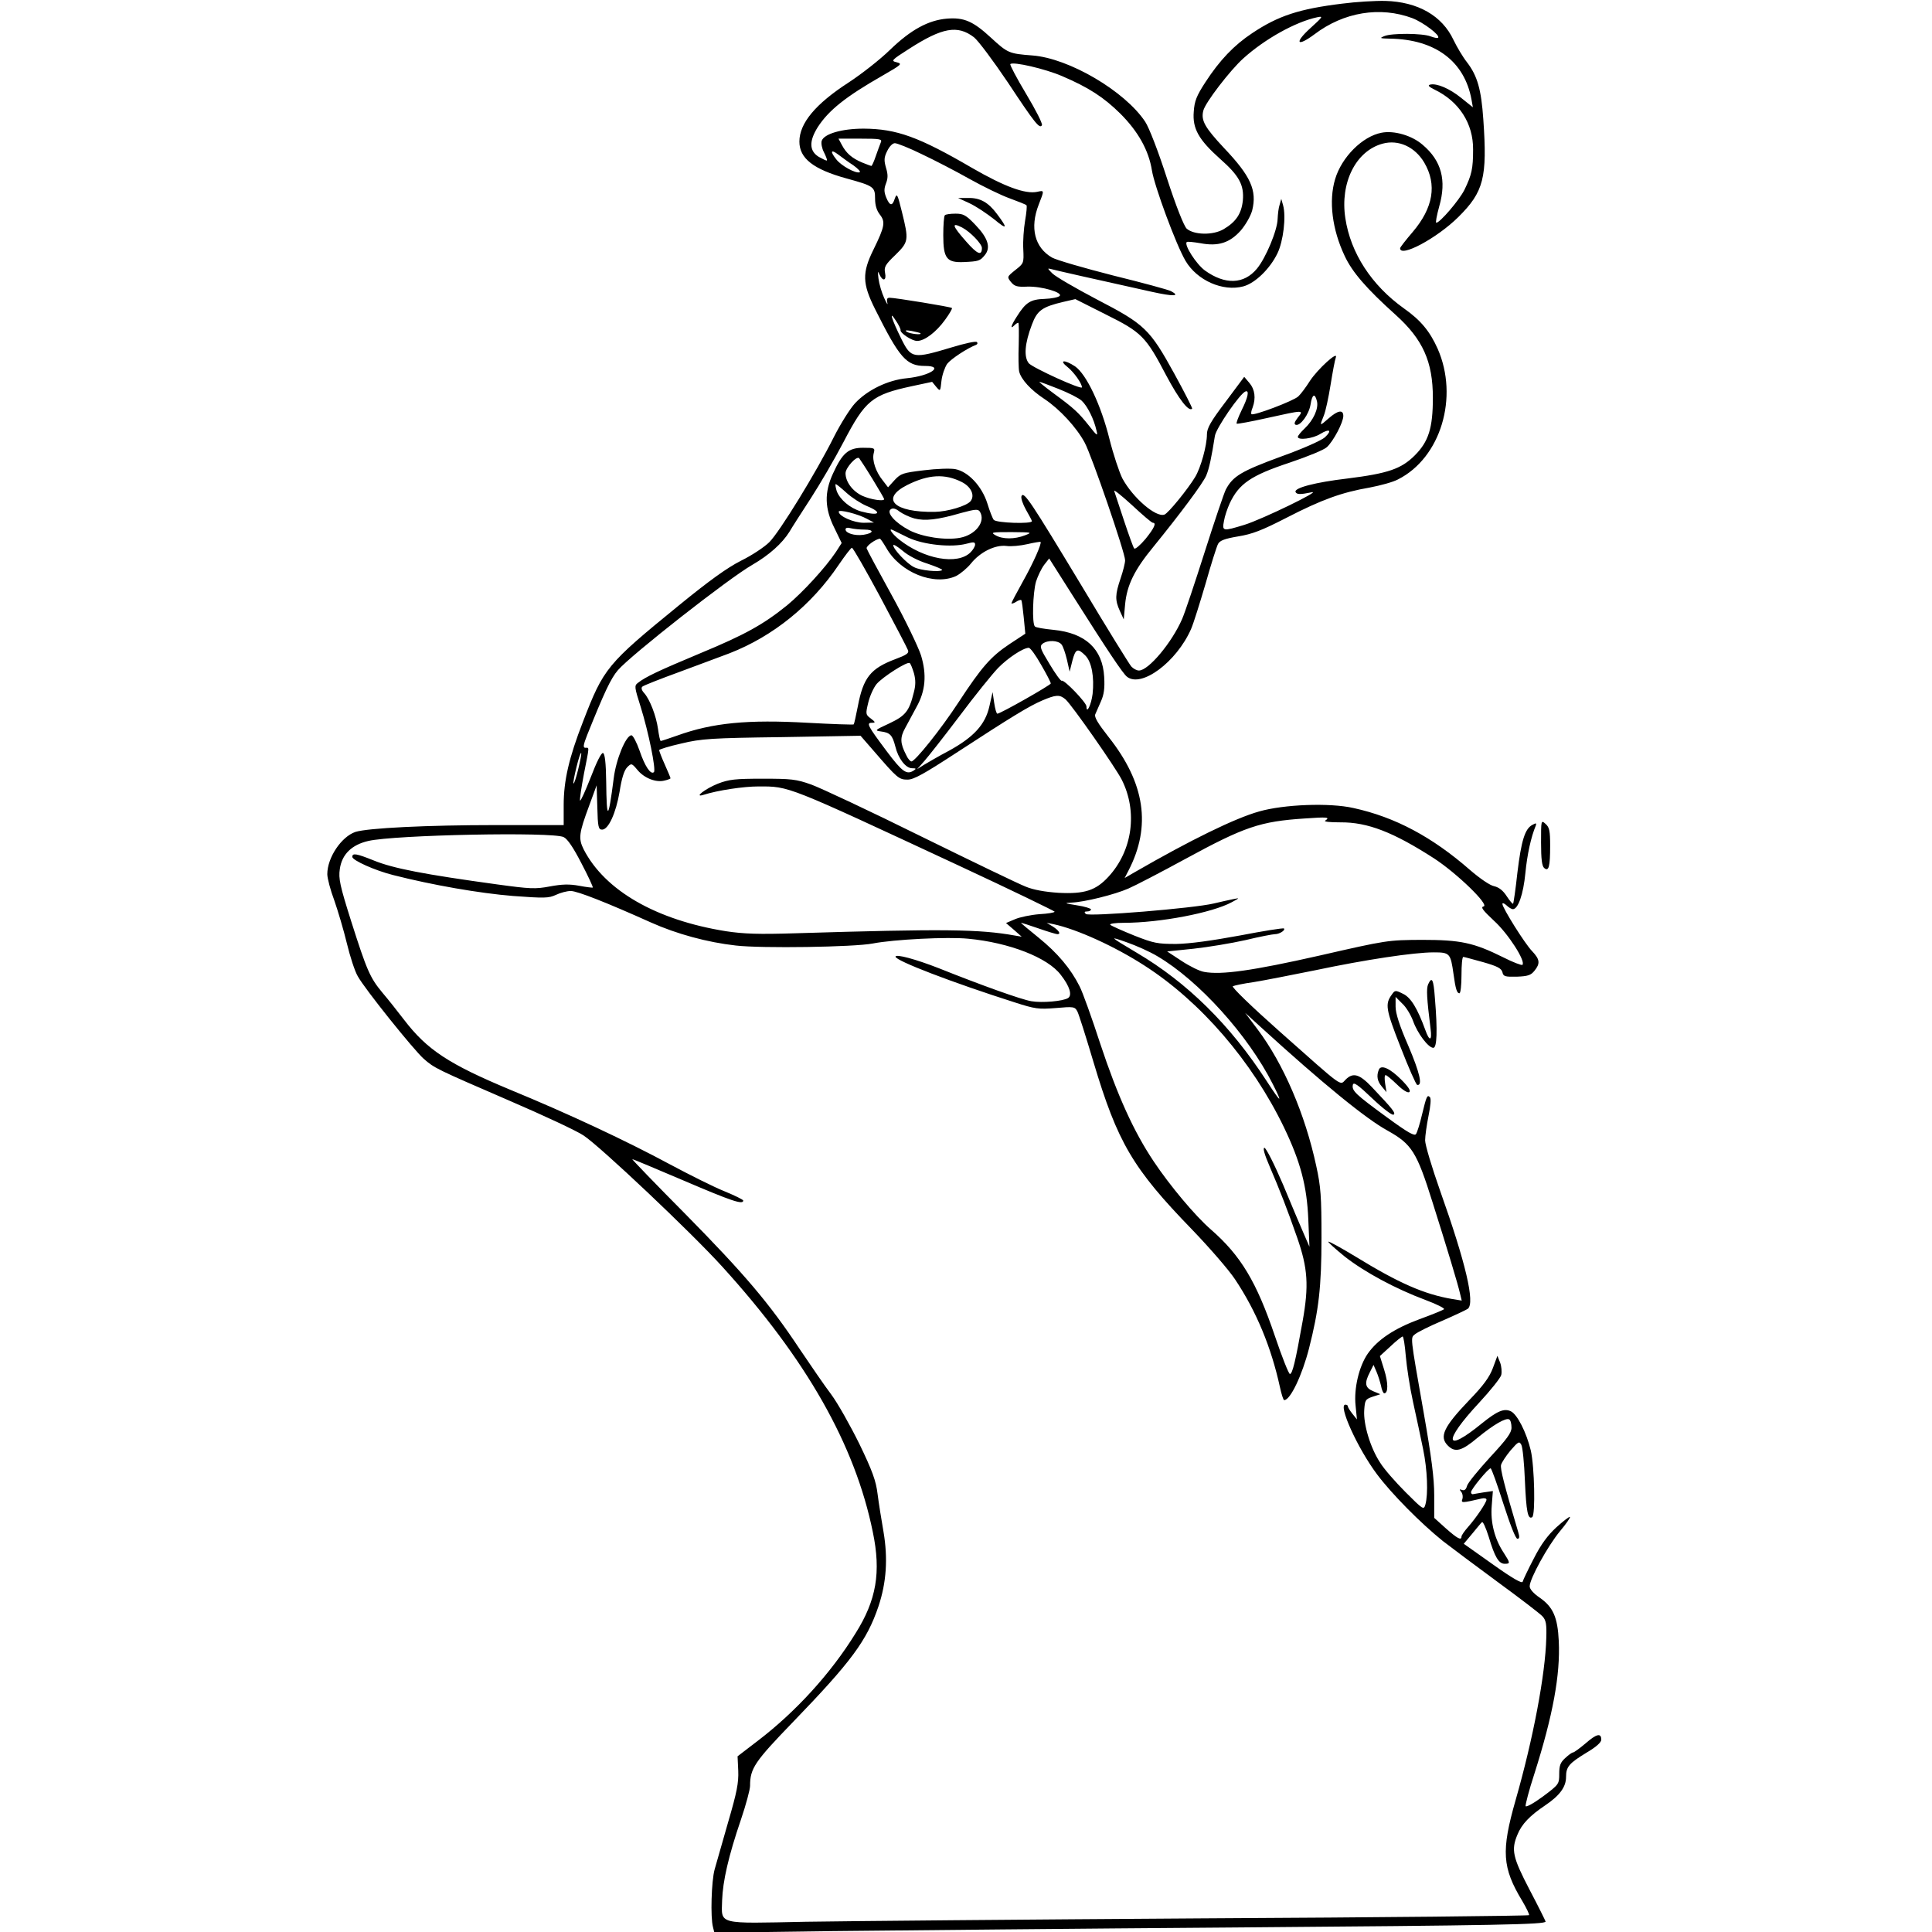 <?xml version="1.0" standalone="no"?>
<!DOCTYPE svg PUBLIC "-//W3C//DTD SVG 20010904//EN"
 "http://www.w3.org/TR/2001/REC-SVG-20010904/DTD/svg10.dtd">
<svg version="1.0" xmlns="http://www.w3.org/2000/svg"
 width="850pt" height="850pt" viewBox="0 0 850 850"
 preserveAspectRatio="xMidYMid meet">
<g transform="translate(0,850) scale(0.1,-0.1)"
fill="#000000" stroke="none">
<path d="M5905 8484 c-188 -23 -281 -53 -396 -130 -80 -53 -143 -119 -206
-216 -39 -60 -48 -83 -51 -130 -6 -74 22 -123 116 -207 84 -74 106 -115 100
-183 -6 -58 -30 -94 -84 -126 -47 -28 -131 -26 -163 2 -12 11 -47 99 -87 222
-38 118 -79 224 -96 249 -89 134 -335 279 -496 291 -103 8 -108 10 -182 78
-79 73 -119 90 -194 84 -82 -7 -159 -49 -250 -137 -44 -43 -126 -107 -181
-143 -147 -95 -218 -180 -218 -261 0 -74 62 -122 207 -162 120 -33 126 -37
126 -89 0 -29 7 -52 21 -70 25 -32 22 -52 -28 -154 -51 -103 -49 -150 7 -262
108 -216 138 -250 220 -250 87 0 22 -44 -80 -54 -84 -8 -174 -52 -228 -110
-23 -25 -64 -91 -93 -148 -79 -158 -239 -418 -284 -463 -22 -22 -78 -59 -125
-82 -61 -31 -139 -87 -275 -198 -315 -257 -329 -274 -420 -510 -62 -159 -85
-260 -85 -367 l0 -88 -297 0 c-306 0 -564 -13 -619 -30 -62 -21 -124 -113
-124 -186 0 -18 14 -71 31 -116 16 -46 41 -130 55 -188 14 -58 35 -123 48
-145 30 -55 246 -324 290 -363 48 -42 55 -45 376 -184 151 -65 299 -134 328
-154 74 -49 473 -426 609 -576 371 -408 585 -785 663 -1168 37 -177 16 -300
-76 -446 -109 -177 -264 -346 -429 -472 l-90 -69 3 -64 c2 -53 -6 -94 -44
-224 -25 -88 -52 -182 -60 -210 -14 -51 -19 -211 -7 -254 l6 -24 521 7 c287 3
1086 11 1776 16 1155 9 1360 13 1360 26 0 2 -31 65 -70 139 -75 144 -82 176
-54 243 19 47 55 84 122 129 64 43 92 81 92 125 0 45 13 60 90 107 41 24 65
45 65 57 0 31 -21 26 -69 -16 -26 -22 -51 -40 -55 -40 -5 0 -20 -11 -35 -25
-21 -19 -26 -33 -26 -69 0 -45 -1 -47 -72 -100 -42 -31 -74 -48 -76 -42 -1 7
15 70 38 140 83 261 115 438 108 586 -5 105 -25 150 -84 191 -28 19 -44 38
-44 50 0 33 80 178 133 242 27 32 47 61 44 63 -2 3 -29 -18 -59 -45 -39 -36
-68 -75 -100 -138 -25 -48 -47 -94 -49 -102 -3 -9 -45 15 -132 77 l-127 90 36
43 c20 24 39 48 44 52 4 5 17 -24 30 -65 26 -88 44 -118 70 -118 25 0 25 3 -4
48 -41 62 -59 135 -53 207 l5 65 -42 -6 c-22 -4 -44 -7 -47 -8 -4 0 -7 4 -7 9
-1 12 76 105 86 105 4 0 29 -70 56 -155 30 -93 54 -155 62 -155 9 0 10 8 4 28
-63 212 -80 280 -76 297 3 11 22 40 42 64 34 39 38 41 47 25 6 -10 13 -82 16
-159 6 -137 13 -171 32 -160 15 10 10 223 -6 293 -19 80 -60 160 -88 173 -30
14 -60 1 -127 -53 -165 -135 -173 -82 -13 90 51 55 95 110 98 123 3 14 1 38
-5 54 l-12 30 -20 -54 c-15 -40 -42 -77 -103 -140 -114 -119 -134 -162 -95
-201 32 -32 61 -24 130 34 72 59 126 90 140 81 6 -3 10 -19 10 -36 0 -23 -20
-50 -95 -131 -52 -57 -98 -113 -101 -126 -4 -16 -12 -21 -22 -17 -12 4 -12 3
-3 -9 6 -7 8 -21 5 -31 -7 -18 -2 -18 84 2 12 3 22 1 22 -5 0 -12 -44 -78 -81
-120 -16 -18 -29 -37 -29 -42 0 -19 -18 -9 -69 36 l-51 46 0 100 c0 74 -12
167 -46 361 -62 353 -59 329 -37 348 10 8 63 35 118 58 55 24 106 48 113 53
32 26 -9 201 -122 519 -36 102 -66 202 -66 222 0 19 7 68 15 108 9 44 12 76 6
82 -12 12 -15 4 -35 -78 -9 -39 -21 -77 -26 -84 -6 -11 -36 6 -129 74 -138
101 -154 116 -149 142 3 14 21 2 86 -60 45 -43 87 -75 93 -71 11 6 -2 23 -95
121 -55 58 -83 66 -116 33 -26 -26 -4 -42 -288 210 -124 110 -215 198 -208
201 6 3 47 12 91 18 44 7 166 31 270 52 223 47 435 79 523 79 71 0 74 -4 87
-96 9 -66 15 -84 26 -84 5 0 9 36 9 80 0 44 3 80 8 80 4 0 43 -11 87 -23 63
-18 80 -27 85 -44 4 -19 11 -21 63 -20 49 2 62 6 78 26 26 32 24 50 -10 86
-31 31 -131 191 -131 208 0 6 8 3 18 -6 10 -10 23 -17 28 -17 23 0 46 65 55
158 8 83 25 160 46 210 4 11 1 12 -15 3 -33 -17 -49 -70 -66 -210 -8 -74 -17
-135 -19 -137 -2 -2 -15 13 -28 33 -16 25 -34 39 -55 44 -18 3 -63 34 -106 71
-167 146 -330 233 -513 273 -105 24 -307 16 -415 -15 -107 -30 -301 -125 -549
-268 l-43 -25 17 33 c101 195 73 385 -88 588 -47 60 -64 88 -58 100 4 9 15 35
25 57 13 29 17 57 14 107 -7 123 -82 193 -223 207 -41 4 -78 10 -82 15 -13 13
-9 147 5 197 8 25 24 58 36 74 l22 28 104 -164 c152 -240 220 -342 238 -356
63 -51 218 64 282 209 11 25 39 115 64 200 24 85 49 164 55 175 8 15 29 23 88
33 62 10 104 26 213 82 155 80 244 112 366 133 47 9 103 24 125 36 188 95 268
362 174 575 -34 76 -74 125 -148 177 -143 102 -235 244 -258 397 -24 156 46
296 164 328 70 19 142 -14 183 -83 57 -97 40 -199 -51 -306 -30 -35 -55 -67
-55 -71 -1 -43 161 43 256 137 112 111 128 173 110 430 -9 131 -26 191 -71
250 -19 24 -45 68 -60 99 -50 107 -157 168 -300 172 -44 1 -129 -4 -190 -12z
m309 -64 c49 -19 124 -76 113 -86 -2 -3 -17 0 -33 6 -36 14 -171 15 -204 1
-22 -9 -19 -10 25 -11 199 -3 328 -99 359 -268 l6 -34 -51 41 c-52 42 -107 65
-136 59 -13 -3 -8 -9 18 -22 108 -52 171 -149 170 -264 0 -84 -6 -111 -38
-177 -23 -46 -108 -145 -124 -145 -4 0 2 32 13 72 33 115 10 201 -73 271 -47
41 -126 64 -181 53 -84 -16 -175 -107 -204 -204 -29 -96 -13 -222 42 -338 33
-71 96 -144 224 -259 120 -108 164 -206 164 -365 0 -134 -19 -193 -80 -254
-59 -59 -118 -79 -294 -101 -145 -17 -239 -42 -230 -60 6 -11 21 -11 70 -1 52
12 -217 -119 -295 -143 -95 -29 -99 -29 -90 17 3 20 15 55 25 77 41 87 93 123
265 180 77 26 151 56 163 68 29 27 72 109 72 137 0 29 -24 25 -65 -11 -40 -35
-40 -35 -21 12 8 19 21 80 30 136 9 56 19 110 23 120 12 33 -80 -51 -114 -103
-17 -27 -40 -58 -51 -68 -19 -19 -198 -87 -206 -78 -3 2 -1 15 5 29 15 41 10
80 -14 108 l-23 27 -82 -110 c-66 -87 -82 -116 -82 -143 0 -49 -27 -147 -52
-188 -32 -53 -118 -159 -135 -165 -37 -14 -139 74 -185 159 -14 28 -40 106
-57 174 -37 149 -101 284 -151 319 -47 31 -74 29 -32 -4 27 -22 62 -71 62 -88
0 -13 -217 86 -234 106 -22 28 -18 86 14 170 23 62 45 78 139 100 l52 12 133
-67 c159 -79 177 -97 267 -269 56 -105 99 -161 114 -146 2 2 -33 71 -78 153
-109 198 -130 218 -342 328 -93 49 -181 100 -195 114 -22 22 -23 24 -5 19 18
-5 190 -44 443 -100 95 -21 127 -20 84 3 -11 6 -125 37 -255 69 -129 33 -250
68 -269 79 -76 44 -98 131 -58 233 25 64 25 63 -7 56 -52 -11 -144 23 -286
105 -235 137 -332 172 -477 173 -97 0 -175 -23 -185 -54 -3 -11 1 -33 10 -50
9 -18 15 -34 13 -36 -2 -2 -18 6 -36 16 -42 26 -43 69 -4 131 48 74 123 134
286 227 83 48 87 51 61 58 -26 6 -24 9 56 60 145 93 212 105 284 50 19 -15 86
-105 150 -200 119 -180 139 -204 149 -187 4 6 -27 67 -69 137 -42 70 -73 129
-70 132 12 12 154 -21 228 -53 117 -50 183 -93 256 -165 79 -79 125 -162 139
-250 11 -69 106 -327 148 -398 51 -86 164 -136 254 -112 52 14 117 77 150 145
26 53 39 162 25 212 l-8 28 -7 -25 c-5 -14 -8 -42 -9 -63 -1 -50 -52 -172 -91
-219 -57 -69 -140 -72 -229 -8 -38 28 -92 112 -80 125 3 3 30 0 60 -5 78 -15
129 1 178 56 22 26 43 63 50 88 22 88 -6 151 -124 275 -84 90 -102 121 -91
164 8 35 119 179 176 230 94 85 230 161 325 181 28 6 25 2 -29 -47 -73 -66
-61 -86 17 -28 129 98 289 124 431 71z m-2339 -547 c-4 -10 -14 -37 -22 -60
-8 -24 -17 -43 -19 -43 -3 0 -21 7 -41 15 -45 19 -70 41 -89 77 l-15 28 97 0
c88 0 96 -2 89 -17z m180 -51 c55 -26 150 -75 210 -109 61 -34 141 -73 178
-86 38 -14 71 -27 73 -30 3 -3 0 -33 -6 -68 -6 -35 -10 -91 -8 -125 3 -62 2
-63 -35 -92 -37 -30 -37 -30 -19 -53 16 -19 27 -22 72 -20 63 2 157 -26 142
-41 -6 -6 -36 -12 -66 -13 -62 -2 -83 -15 -122 -77 -26 -40 -31 -59 -12 -40 7
7 14 12 18 12 3 0 3 -43 2 -95 -2 -53 -1 -107 2 -120 9 -35 51 -81 112 -121
66 -44 140 -124 176 -191 31 -57 178 -485 178 -518 0 -12 -9 -48 -20 -80 -24
-71 -25 -95 -3 -143 l17 -37 6 66 c8 85 41 152 125 254 117 144 218 279 232
313 13 31 23 79 38 174 5 34 111 188 135 196 17 6 11 -26 -17 -82 -15 -31 -25
-57 -22 -60 2 -2 63 9 134 25 163 36 162 36 135 2 -15 -20 -18 -29 -9 -32 20
-6 58 46 65 90 7 45 19 51 28 14 8 -32 -15 -83 -54 -120 -17 -16 -30 -32 -30
-37 0 -16 66 -8 99 13 41 25 53 16 20 -15 -14 -13 -96 -50 -194 -85 -174 -64
-211 -86 -242 -145 -8 -16 -50 -140 -93 -275 -43 -135 -87 -267 -99 -294 -45
-104 -148 -227 -190 -227 -10 0 -25 8 -34 18 -8 9 -106 167 -216 351 -227 376
-257 422 -267 398 -3 -9 6 -35 20 -60 14 -24 26 -47 26 -50 0 -13 -157 -8
-168 6 -5 6 -18 39 -28 72 -24 76 -84 140 -141 151 -21 4 -83 2 -138 -5 -92
-11 -102 -14 -129 -43 l-29 -32 -23 30 c-31 38 -48 89 -40 120 6 23 5 24 -47
24 -64 0 -91 -23 -132 -113 -39 -84 -37 -154 6 -240 l32 -66 -25 -39 c-46 -69
-146 -178 -215 -235 -104 -84 -184 -129 -382 -211 -184 -77 -241 -104 -274
-130 -17 -13 -16 -18 12 -107 34 -109 68 -275 58 -286 -14 -13 -40 26 -63 94
-13 37 -29 68 -36 68 -24 0 -68 -106 -78 -190 -24 -186 -31 -189 -33 -14 -1
83 -6 124 -14 126 -7 3 -29 -41 -54 -107 -24 -61 -45 -107 -47 -102 -2 6 6 58
17 117 25 126 24 115 7 115 -12 0 -10 12 8 58 74 184 103 247 135 284 57 66
486 403 591 463 74 43 131 94 163 145 11 19 54 86 95 149 40 62 105 173 143
246 96 184 125 208 301 246 l89 19 18 -22 c18 -21 18 -21 23 26 3 27 15 60 25
75 16 21 88 69 128 84 6 3 7 8 3 12 -5 5 -54 -6 -110 -23 -170 -51 -179 -50
-222 36 -43 87 -57 132 -25 82 13 -19 22 -38 21 -42 -3 -13 50 -48 73 -48 33
0 84 39 123 93 19 26 33 50 30 52 -5 5 -249 45 -274 45 -11 0 -14 -6 -10 -22
3 -13 -3 -3 -14 21 -11 24 -22 62 -25 85 -4 33 -3 36 4 19 15 -33 32 -28 25 6
-5 26 0 36 45 79 59 58 60 65 29 190 -19 77 -22 84 -31 59 -11 -35 -22 -34
-38 4 -10 25 -10 38 -1 62 9 23 9 40 0 69 -9 32 -9 45 5 73 10 21 24 35 34 35
10 0 63 -21 118 -48z m-301 -49 c21 -15 34 -29 28 -31 -18 -6 -81 29 -102 56
-29 36 -25 47 8 22 15 -11 44 -33 66 -47z m295 -739 c10 -9 -45 -3 -59 6 -11
7 -5 8 20 4 19 -4 37 -8 39 -10z m608 -245 c43 -17 89 -40 102 -52 25 -23 54
-81 65 -131 7 -26 3 -25 -32 20 -47 59 -66 77 -156 143 -38 28 -66 51 -63 51
4 0 41 -14 84 -31z m-818 -397 c28 -46 51 -85 51 -88 0 -11 -60 -2 -97 15 -42
20 -73 61 -73 99 0 24 49 78 60 66 4 -5 31 -46 59 -92z m393 -13 c41 -21 58
-59 38 -84 -17 -21 -101 -46 -157 -47 -179 -3 -242 57 -122 118 94 47 166 51
241 13z m-508 -47 c23 -21 63 -47 89 -58 73 -30 56 -46 -25 -24 -48 14 -93 52
-107 90 -5 17 -7 30 -4 30 3 0 24 -17 47 -38z m1348 -132 c17 0 6 -24 -33 -72
-23 -27 -45 -46 -49 -41 -4 4 -24 60 -45 123 -21 63 -40 122 -43 130 -3 8 32
-20 78 -62 46 -43 87 -78 92 -78z m-1049 19 c47 -12 102 -6 205 24 63 17 75
18 83 6 27 -43 -18 -102 -87 -115 -64 -12 -165 3 -223 33 -63 33 -104 79 -81
93 9 6 22 2 38 -11 14 -10 43 -24 65 -30z m-208 -2 l30 -16 -45 -1 c-44 0
-110 29 -110 49 0 11 85 -10 125 -32z m-12 -47 c45 0 41 -16 -5 -23 -38 -5
-78 7 -78 24 0 7 9 9 23 5 12 -3 39 -6 60 -6z m192 -35 c68 -32 191 -45 258
-27 30 8 37 8 37 -4 0 -8 -9 -23 -20 -34 -57 -57 -205 -31 -315 57 -30 24 -49
52 -27 41 4 -2 34 -17 67 -33z m515 10 c-46 -18 -99 -18 -130 0 -23 13 -17 14
70 14 91 -1 93 -1 60 -14z m-611 -55 c61 -109 211 -169 308 -124 19 10 48 34
65 55 40 50 106 83 156 77 20 -3 62 1 92 8 30 7 56 11 58 10 6 -7 -31 -91 -77
-173 -28 -50 -51 -94 -51 -97 0 -3 9 -1 20 6 10 7 21 10 23 8 3 -3 7 -37 11
-76 l7 -72 -70 -46 c-82 -55 -121 -99 -224 -256 -77 -118 -191 -260 -207 -260
-5 0 -16 12 -23 28 -27 52 -28 77 -4 120 12 22 34 63 49 91 40 71 46 143 20
228 -12 37 -69 156 -128 263 -59 107 -109 200 -111 207 -4 10 39 41 58 43 3 0
15 -18 28 -40z m182 -70 c38 -13 67 -25 64 -28 -10 -10 -97 -2 -124 13 -31 15
-91 79 -91 96 0 6 18 -5 41 -24 24 -21 68 -44 110 -57z m-208 -147 c64 -120
119 -225 122 -234 5 -13 -8 -21 -56 -39 -109 -41 -141 -81 -165 -208 -8 -41
-16 -77 -18 -79 -2 -2 -93 1 -202 7 -264 15 -419 0 -574 -56 -37 -13 -70 -24
-73 -24 -3 0 -8 24 -12 53 -8 57 -36 131 -62 159 -10 11 -13 22 -7 27 5 5 79
34 164 65 85 32 184 68 220 82 192 75 360 211 480 389 28 41 54 75 58 75 5 0
61 -98 125 -217z m797 -208 c7 -8 17 -38 24 -67 l12 -53 12 48 c14 53 23 57
57 23 28 -28 40 -95 32 -169 -6 -48 -27 -91 -27 -55 0 17 -99 120 -109 113 -4
-2 -28 31 -53 73 -42 69 -45 78 -31 90 23 17 68 15 83 -3z m-90 -89 c24 -41
43 -78 43 -83 0 -7 -220 -132 -235 -133 -4 0 -10 21 -14 48 l-7 47 -14 -62
c-18 -81 -69 -136 -178 -196 -44 -23 -93 -52 -110 -62 l-30 -19 31 35 c17 19
87 108 155 198 68 91 145 186 170 212 43 44 109 88 135 89 7 0 31 -33 54 -74z
m-559 -38 c8 -30 8 -53 -1 -86 -20 -81 -36 -101 -108 -135 -63 -29 -65 -31
-37 -35 41 -5 51 -16 64 -66 13 -54 46 -96 74 -96 18 0 19 -2 7 -10 -31 -20
-50 -7 -119 85 -83 111 -91 125 -65 125 17 0 16 3 -5 19 -23 17 -23 20 -11 70
7 29 23 65 37 82 27 31 133 99 145 92 4 -2 12 -22 19 -45z m667 -115 c28 -25
219 -298 247 -353 71 -140 48 -312 -58 -427 -56 -61 -106 -77 -220 -71 -60 4
-110 13 -144 27 -29 11 -236 111 -460 221 -224 111 -442 213 -483 228 -67 24
-89 26 -215 26 -121 0 -148 -3 -197 -22 -55 -22 -108 -63 -63 -49 63 20 176
37 242 37 137 0 118 7 885 -350 230 -107 417 -198 418 -201 0 -4 -30 -9 -67
-11 -38 -3 -86 -13 -107 -22 l-40 -17 35 -30 34 -30 -30 5 c-155 28 -311 30
-965 10 -163 -5 -226 -3 -306 9 -307 49 -533 179 -626 360 -24 48 -21 71 24
192 l33 90 3 -97 c2 -86 5 -98 21 -98 28 0 61 73 77 167 9 59 20 93 33 107 19
19 20 19 46 -12 30 -36 82 -56 119 -46 14 3 26 8 26 10 0 2 -11 29 -25 60 -14
31 -25 60 -25 64 0 3 44 17 98 29 88 21 131 24 443 28 l345 6 60 -69 c102
-118 109 -124 147 -124 27 0 72 25 213 117 247 161 321 206 379 231 61 26 77
27 103 5z m-2144 -307 c-9 -37 -18 -65 -21 -63 -2 3 4 34 13 71 9 37 18 65 21
63 2 -3 -4 -34 -13 -71z m3287 -226 c-9 -5 17 -8 66 -8 120 1 233 -43 413
-159 101 -66 245 -206 217 -211 -14 -3 -3 -17 46 -63 62 -56 141 -179 125
-194 -3 -3 -41 11 -84 33 -131 65 -188 77 -359 77 -149 -1 -152 -1 -449 -69
-296 -67 -433 -86 -508 -72 -20 3 -64 25 -99 48 l-64 42 116 12 c64 7 167 24
229 38 62 15 120 26 129 26 20 0 47 17 40 25 -4 3 -91 -11 -195 -31 -125 -23
-220 -36 -279 -37 -82 0 -99 3 -185 37 -52 21 -99 42 -105 47 -5 5 20 9 60 9
158 0 389 44 475 91 35 19 35 19 5 13 -16 -3 -55 -12 -85 -19 -87 -21 -550
-59 -563 -46 -8 8 -6 11 6 11 9 0 17 4 17 9 0 4 -28 13 -62 18 -55 9 -58 10
-23 12 55 2 189 35 250 62 28 12 140 70 250 130 261 142 329 165 525 178 99 7
113 6 91 -9z m-3351 -73 c17 -8 43 -47 78 -115 30 -57 52 -105 50 -107 -2 -1
-29 2 -60 8 -44 8 -75 7 -129 -3 -64 -12 -86 -11 -232 9 -320 44 -456 70 -542
105 -77 31 -95 34 -95 16 0 -15 100 -60 180 -80 173 -44 379 -80 528 -92 137
-10 156 -10 188 5 19 9 48 17 65 17 29 0 158 -51 354 -139 112 -50 247 -87
373 -101 113 -13 519 -7 602 9 93 18 330 30 420 21 180 -17 350 -83 407 -159
40 -51 51 -90 32 -102 -22 -14 -114 -22 -161 -14 -44 7 -222 71 -407 145 -102
40 -191 64 -191 51 0 -18 251 -114 524 -201 90 -29 105 -31 181 -25 79 7 84 6
95 -15 6 -11 38 -112 71 -223 106 -354 172 -467 434 -737 77 -80 162 -178 189
-219 94 -141 159 -299 197 -473 7 -32 15 -58 19 -58 27 0 79 110 109 227 43
169 55 270 55 488 0 181 -3 224 -23 315 -49 228 -144 449 -258 601 l-55 73 68
-62 c271 -247 464 -405 560 -457 105 -59 127 -92 197 -316 63 -199 112 -361
121 -402 l7 -29 -43 7 c-122 21 -233 69 -425 187 -63 38 -117 68 -119 65 -2
-2 31 -32 73 -66 87 -68 222 -141 356 -191 48 -18 84 -36 80 -40 -4 -4 -53
-24 -108 -44 -111 -41 -184 -90 -227 -151 -39 -56 -62 -154 -54 -229 l6 -61
-20 25 c-11 14 -20 28 -20 33 0 4 -5 7 -11 7 -33 0 53 -191 139 -306 65 -87
192 -215 290 -294 35 -27 143 -108 241 -180 97 -71 186 -139 197 -151 16 -17
19 -35 17 -96 -4 -158 -57 -441 -135 -713 -64 -224 -59 -297 29 -443 19 -32
33 -61 30 -63 -3 -3 -646 -10 -1429 -14 -783 -5 -1571 -12 -1753 -15 -392 -8
-371 -14 -368 94 3 85 28 195 83 356 22 65 40 132 40 148 0 77 20 106 190 282
255 264 324 357 375 508 35 105 42 210 22 328 -9 52 -21 126 -26 166 -7 58
-23 102 -80 220 -40 81 -95 179 -124 218 -29 38 -91 129 -139 200 -134 202
-243 330 -502 593 -132 133 -237 242 -234 242 4 0 106 -43 228 -95 206 -88
260 -107 260 -87 0 4 -37 22 -83 41 -45 18 -153 72 -239 118 -191 103 -447
223 -702 328 -271 113 -367 176 -468 308 -29 38 -72 92 -95 119 -55 66 -69 98
-138 315 -50 158 -56 188 -50 229 9 65 52 107 125 124 116 27 813 41 860 17z
m2090 -402 c40 -14 77 -25 82 -25 17 0 7 16 -19 33 l-28 17 30 -6 c103 -22
270 -98 400 -182 248 -159 474 -422 614 -712 73 -152 101 -259 107 -405 l5
-120 -24 55 c-13 30 -55 128 -92 218 -38 89 -75 162 -82 162 -8 0 0 -29 23
-82 45 -105 77 -187 121 -313 47 -135 52 -211 24 -368 -32 -180 -45 -232 -56
-232 -5 0 -35 75 -66 167 -81 239 -150 354 -282 469 -70 61 -181 194 -251 299
-89 133 -160 291 -235 517 -37 114 -78 228 -91 253 -39 78 -97 147 -181 215
-45 36 -79 65 -77 65 3 0 38 -11 78 -25z m522 -122 c182 -107 399 -347 508
-563 45 -89 37 -85 -28 15 -159 245 -348 432 -572 564 -122 73 -122 73 -42 45
40 -14 101 -41 134 -61z m1093 -1760 c4 -47 18 -139 32 -202 14 -64 34 -156
44 -206 19 -91 23 -199 10 -245 -7 -24 -10 -22 -87 55 -44 44 -95 102 -112
130 -43 65 -74 169 -70 230 3 45 5 49 37 60 l34 11 -31 13 c-37 15 -40 36 -15
84 l16 32 13 -30 c7 -16 16 -45 20 -62 3 -18 10 -33 14 -33 18 0 18 46 0 103
l-19 61 47 43 c25 24 50 43 53 43 4 0 10 -39 14 -87z"/>
<path d="M4265 7606 c28 -13 76 -45 109 -71 58 -48 61 -41 12 24 -38 51 -74
71 -126 70 l-45 0 50 -23z"/>
<path d="M4157 7553 c-4 -3 -7 -43 -7 -88 0 -102 15 -121 90 -118 66 3 72 5
93 31 27 33 14 75 -42 133 -41 43 -53 49 -87 49 -23 0 -44 -3 -47 -7z m76 -54
c36 -19 87 -72 87 -90 0 -36 -20 -28 -69 28 -62 70 -67 87 -18 62z"/>
<path d="M6780 4793 c0 -73 4 -104 14 -112 20 -17 26 6 26 98 0 65 -3 81 -20
96 -20 18 -20 17 -20 -82z"/>
<path d="M6283 4169 c-8 -20 -6 -59 11 -196 7 -53 -5 -56 -23 -5 -35 96 -64
144 -99 160 -32 16 -35 16 -48 -3 -31 -42 -28 -64 38 -232 35 -90 68 -165 73
-166 25 -5 12 52 -39 172 -39 89 -56 143 -56 172 l0 43 29 -29 c17 -15 38 -50
48 -77 19 -54 67 -118 89 -118 16 0 19 75 7 218 -6 84 -13 98 -30 61z"/>
<path d="M6066 3793 c-11 -27 -6 -51 14 -74 l20 -24 -6 38 c-3 20 -3 37 2 37
5 0 27 -19 50 -41 25 -25 47 -38 54 -34 8 5 -3 23 -35 55 -50 50 -90 68 -99
43z"/>
</g>
</svg>

